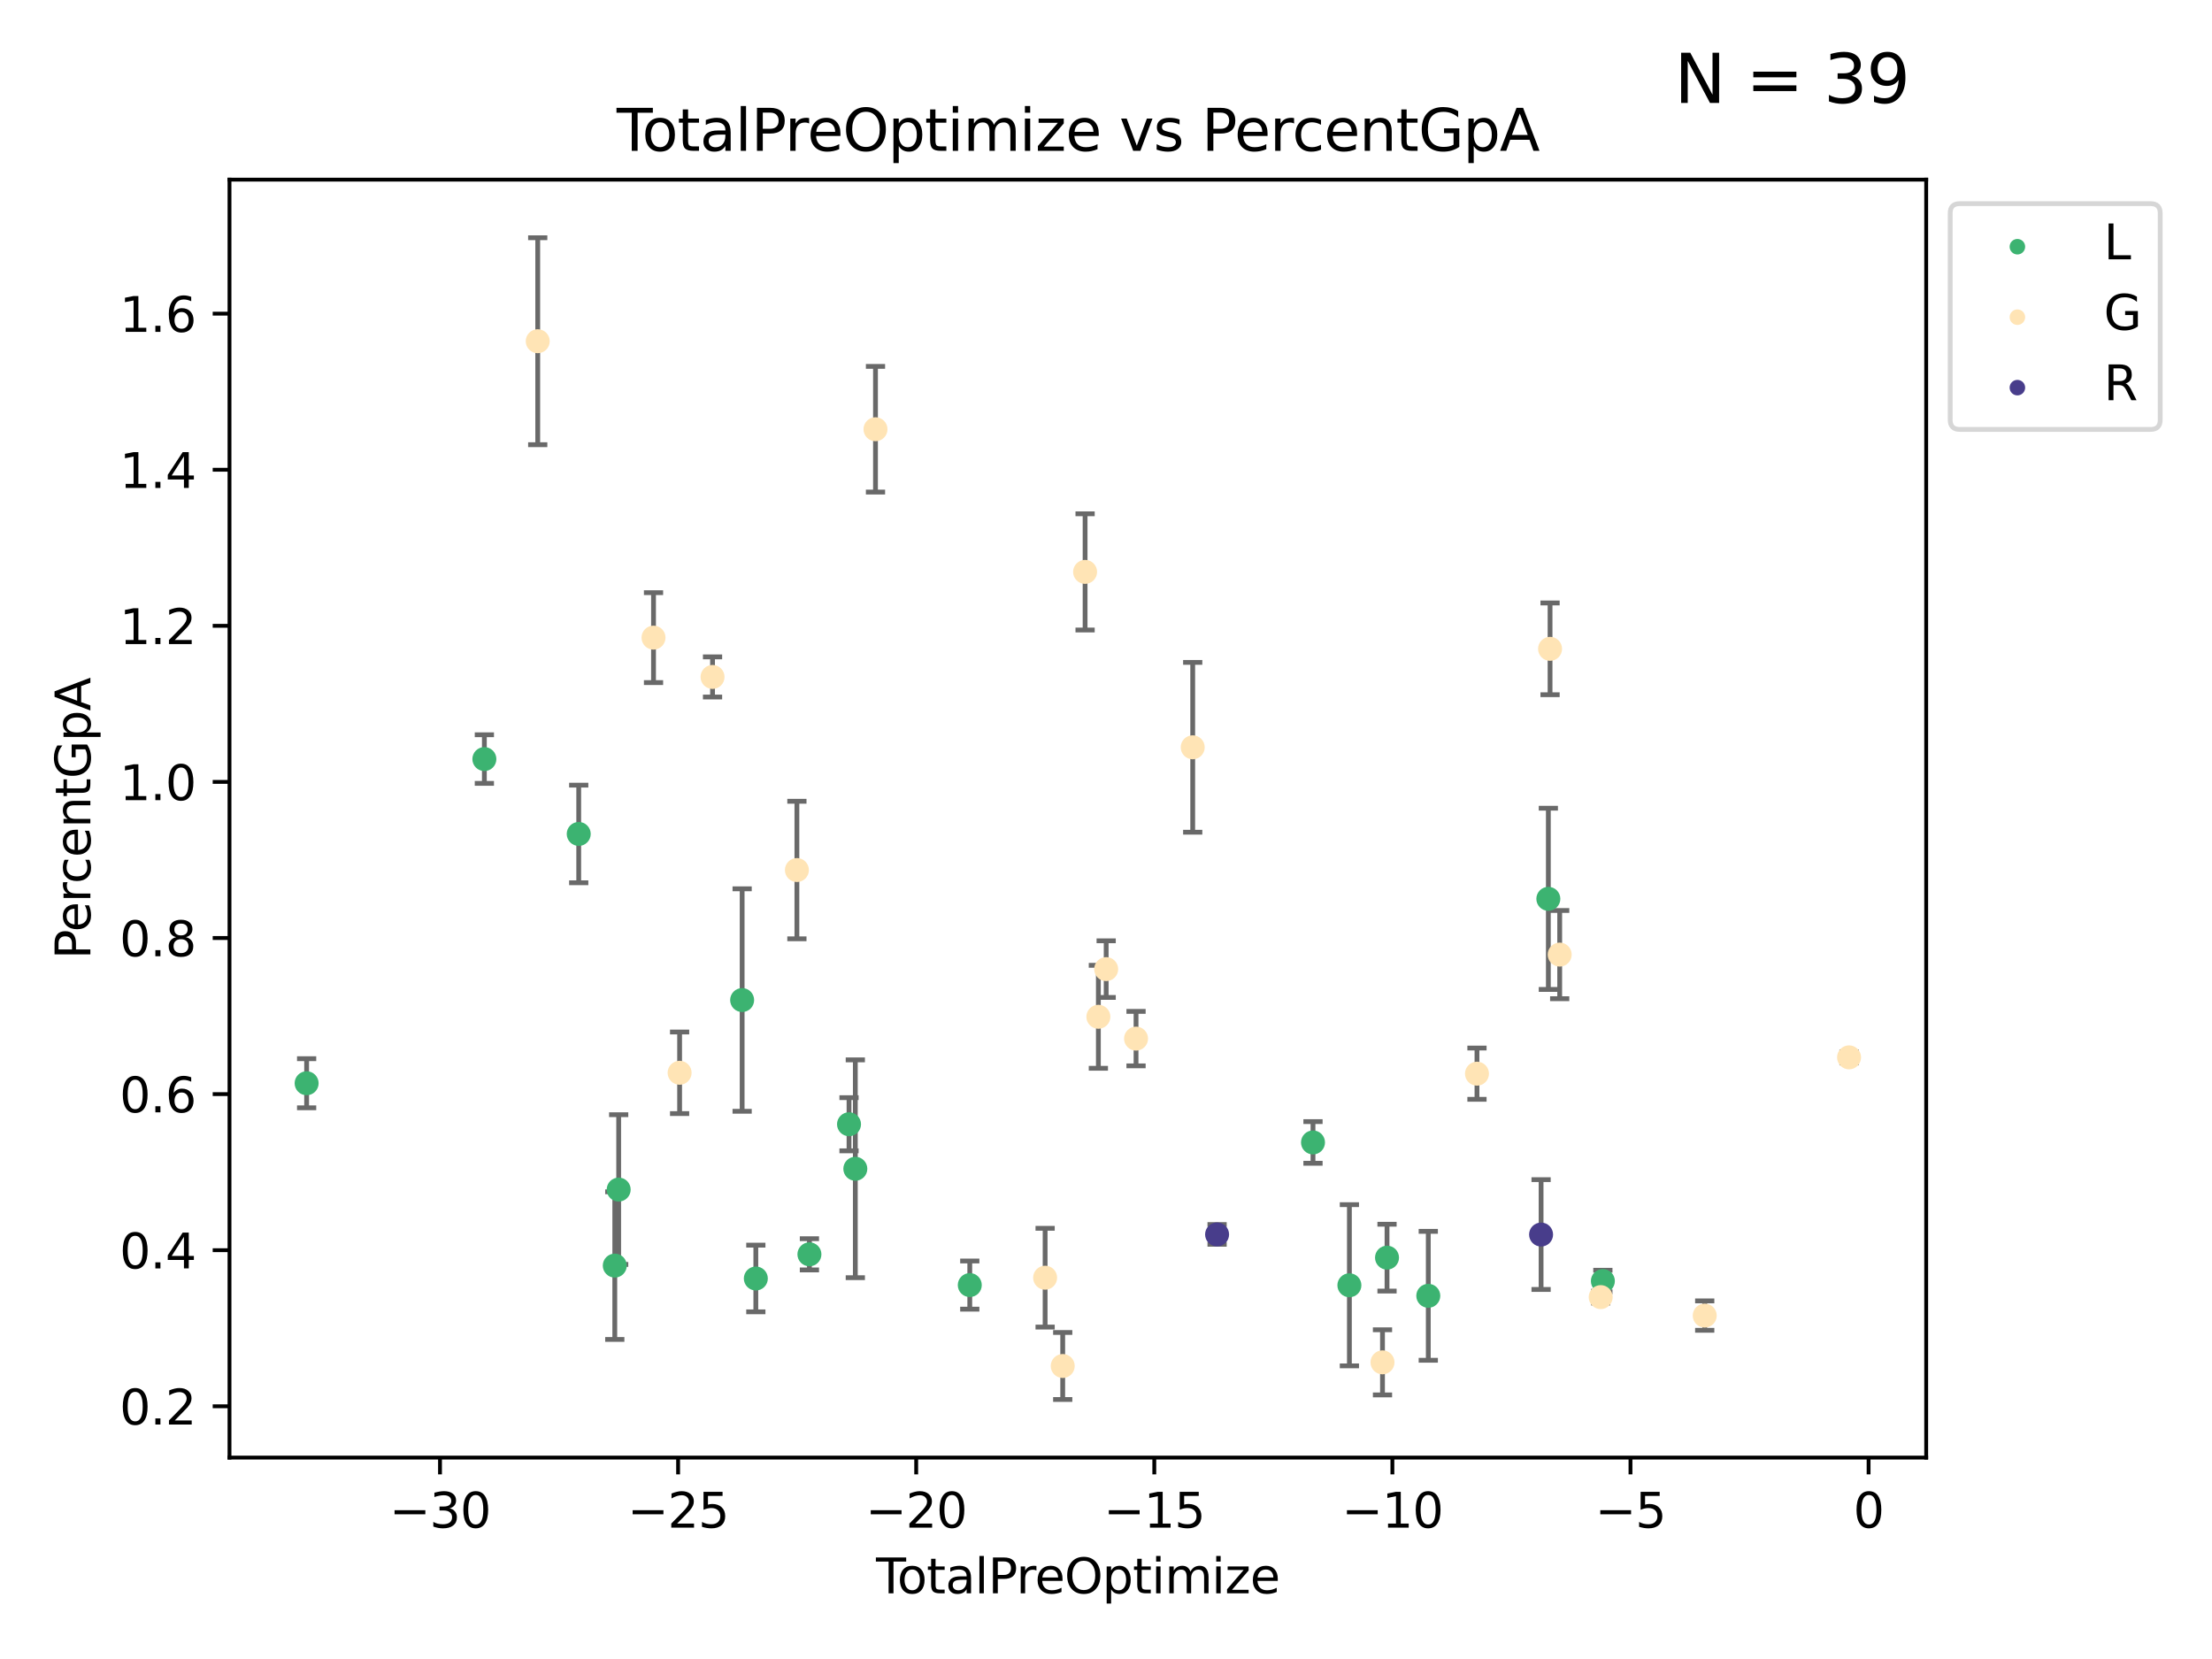 <?xml version="1.0" encoding="utf-8" standalone="no"?>
<!DOCTYPE svg PUBLIC "-//W3C//DTD SVG 1.1//EN"
  "http://www.w3.org/Graphics/SVG/1.1/DTD/svg11.dtd">
<svg xmlns:xlink="http://www.w3.org/1999/xlink" width="460.8pt" height="345.6pt" viewBox="0 0 460.8 345.6" xmlns="http://www.w3.org/2000/svg" version="1.1">
 <defs>
  <style type="text/css">*{stroke-linejoin: round; stroke-linecap: butt}</style>
 </defs>
 <g id="figure_1">
  <g id="patch_1">
   <path d="M 0 345.6 
L 460.8 345.6 
L 460.8 0 
L 0 0 
z
" style="fill: #ffffff"/>
  </g>
  <g id="axes_1">
   <g id="patch_2">
    <path d="M 47.81 303.64 
L 401.26 303.64 
L 401.26 37.423 
L 47.81 37.423 
z
" style="fill: #ffffff"/>
   </g>
   <g id="PathCollection_1">
    <defs>
     <path id="m03a2a510e4" d="M 0 1.118 
C 0.297 1.118 0.581 1 0.791 0.791 
C 1 0.581 1.118 0.297 1.118 0 
C 1.118 -0.297 1 -0.581 0.791 -0.791 
C 0.581 -1 0.297 -1.118 0 -1.118 
C -0.297 -1.118 -0.581 -1 -0.791 -0.791 
C -1 -0.581 -1.118 -0.297 -1.118 0 
C -1.118 0.297 -1 0.581 -0.791 0.791 
C -0.581 1 -0.297 1.118 0 1.118 
z
" style="stroke: #3cb371"/>
    </defs>
    <g clip-path="url(#p20898788e4)">
     <use xlink:href="#m03a2a510e4" x="63.876" y="225.66" style="fill: #3cb371; stroke: #3cb371"/>
     <use xlink:href="#m03a2a510e4" x="100.903" y="158.127" style="fill: #3cb371; stroke: #3cb371"/>
     <use xlink:href="#m03a2a510e4" x="120.559" y="173.726" style="fill: #3cb371; stroke: #3cb371"/>
     <use xlink:href="#m03a2a510e4" x="128.071" y="263.648" style="fill: #3cb371; stroke: #3cb371"/>
     <use xlink:href="#m03a2a510e4" x="128.882" y="247.81" style="fill: #3cb371; stroke: #3cb371"/>
     <use xlink:href="#m03a2a510e4" x="154.601" y="208.33" style="fill: #3cb371; stroke: #3cb371"/>
     <use xlink:href="#m03a2a510e4" x="157.454" y="266.334" style="fill: #3cb371; stroke: #3cb371"/>
     <use xlink:href="#m03a2a510e4" x="168.617" y="261.295" style="fill: #3cb371; stroke: #3cb371"/>
     <use xlink:href="#m03a2a510e4" x="176.866" y="234.199" style="fill: #3cb371; stroke: #3cb371"/>
     <use xlink:href="#m03a2a510e4" x="178.18" y="243.478" style="fill: #3cb371; stroke: #3cb371"/>
     <use xlink:href="#m03a2a510e4" x="202.023" y="267.703" style="fill: #3cb371; stroke: #3cb371"/>
     <use xlink:href="#m03a2a510e4" x="273.521" y="237.991" style="fill: #3cb371; stroke: #3cb371"/>
     <use xlink:href="#m03a2a510e4" x="281.104" y="267.744" style="fill: #3cb371; stroke: #3cb371"/>
     <use xlink:href="#m03a2a510e4" x="288.941" y="261.991" style="fill: #3cb371; stroke: #3cb371"/>
     <use xlink:href="#m03a2a510e4" x="297.538" y="269.94" style="fill: #3cb371; stroke: #3cb371"/>
     <use xlink:href="#m03a2a510e4" x="322.548" y="187.244" style="fill: #3cb371; stroke: #3cb371"/>
     <use xlink:href="#m03a2a510e4" x="333.907" y="266.863" style="fill: #3cb371; stroke: #3cb371"/>
    </g>
   </g>
   <g id="PathCollection_2">
    <defs>
     <path id="m79a92e324f" d="M 0 1.118 
C 0.297 1.118 0.581 1 0.791 0.791 
C 1 0.581 1.118 0.297 1.118 0 
C 1.118 -0.297 1 -0.581 0.791 -0.791 
C 0.581 -1 0.297 -1.118 0 -1.118 
C -0.297 -1.118 -0.581 -1 -0.791 -0.791 
C -1 -0.581 -1.118 -0.297 -1.118 0 
C -1.118 0.297 -1 0.581 -0.791 0.791 
C -0.581 1 -0.297 1.118 0 1.118 
z
" style="stroke: #ffe4b5"/>
    </defs>
    <g clip-path="url(#p20898788e4)">
     <use xlink:href="#m79a92e324f" x="112.019" y="71.081" style="fill: #ffe4b5; stroke: #ffe4b5"/>
     <use xlink:href="#m79a92e324f" x="136.14" y="132.83" style="fill: #ffe4b5; stroke: #ffe4b5"/>
     <use xlink:href="#m79a92e324f" x="141.575" y="223.479" style="fill: #ffe4b5; stroke: #ffe4b5"/>
     <use xlink:href="#m79a92e324f" x="148.435" y="141.02" style="fill: #ffe4b5; stroke: #ffe4b5"/>
     <use xlink:href="#m79a92e324f" x="166.01" y="181.247" style="fill: #ffe4b5; stroke: #ffe4b5"/>
     <use xlink:href="#m79a92e324f" x="182.381" y="89.42" style="fill: #ffe4b5; stroke: #ffe4b5"/>
     <use xlink:href="#m79a92e324f" x="217.718" y="266.168" style="fill: #ffe4b5; stroke: #ffe4b5"/>
     <use xlink:href="#m79a92e324f" x="221.384" y="284.562" style="fill: #ffe4b5; stroke: #ffe4b5"/>
     <use xlink:href="#m79a92e324f" x="226.045" y="119.135" style="fill: #ffe4b5; stroke: #ffe4b5"/>
     <use xlink:href="#m79a92e324f" x="228.811" y="211.815" style="fill: #ffe4b5; stroke: #ffe4b5"/>
     <use xlink:href="#m79a92e324f" x="230.436" y="201.886" style="fill: #ffe4b5; stroke: #ffe4b5"/>
     <use xlink:href="#m79a92e324f" x="236.659" y="216.365" style="fill: #ffe4b5; stroke: #ffe4b5"/>
     <use xlink:href="#m79a92e324f" x="248.464" y="155.675" style="fill: #ffe4b5; stroke: #ffe4b5"/>
     <use xlink:href="#m79a92e324f" x="287.999" y="283.8" style="fill: #ffe4b5; stroke: #ffe4b5"/>
     <use xlink:href="#m79a92e324f" x="307.681" y="223.666" style="fill: #ffe4b5; stroke: #ffe4b5"/>
     <use xlink:href="#m79a92e324f" x="322.906" y="135.164" style="fill: #ffe4b5; stroke: #ffe4b5"/>
     <use xlink:href="#m79a92e324f" x="324.913" y="198.859" style="fill: #ffe4b5; stroke: #ffe4b5"/>
     <use xlink:href="#m79a92e324f" x="333.455" y="270.211" style="fill: #ffe4b5; stroke: #ffe4b5"/>
     <use xlink:href="#m79a92e324f" x="355.125" y="274.062" style="fill: #ffe4b5; stroke: #ffe4b5"/>
     <use xlink:href="#m79a92e324f" x="385.194" y="220.268" style="fill: #ffe4b5; stroke: #ffe4b5"/>
    </g>
   </g>
   <g id="PathCollection_3">
    <defs>
     <path id="me24cfbcbd6" d="M 0 1.118 
C 0.297 1.118 0.581 1 0.791 0.791 
C 1 0.581 1.118 0.297 1.118 0 
C 1.118 -0.297 1 -0.581 0.791 -0.791 
C 0.581 -1 0.297 -1.118 0 -1.118 
C -0.297 -1.118 -0.581 -1 -0.791 -0.791 
C -1 -0.581 -1.118 -0.297 -1.118 0 
C -1.118 0.297 -1 0.581 -0.791 0.791 
C -0.581 1 -0.297 1.118 0 1.118 
z
" style="stroke: #483d8b"/>
    </defs>
    <g clip-path="url(#p20898788e4)">
     <use xlink:href="#me24cfbcbd6" x="253.542" y="257.156" style="fill: #483d8b; stroke: #483d8b"/>
     <use xlink:href="#me24cfbcbd6" x="321.036" y="257.179" style="fill: #483d8b; stroke: #483d8b"/>
    </g>
   </g>
   <g id="matplotlib.axis_1">
    <g id="xtick_1">
     <g id="line2d_1">
      <defs>
       <path id="m9f8d0bb78d" d="M 0 0 
L 0 3.5 
" style="stroke: #000000; stroke-width: 0.8"/>
      </defs>
      <g>
       <use xlink:href="#m9f8d0bb78d" x="91.662" y="303.64" style="stroke: #000000; stroke-width: 0.8"/>
      </g>
     </g>
     <g id="text_1">
      <!-- −30 -->
      <g transform="translate(81.11 318.238)scale(0.1 -0.1)">
       <defs>
        <path id="DejaVuSans-2212" d="M 678 2272 
L 4684 2272 
L 4684 1741 
L 678 1741 
L 678 2272 
z
" transform="scale(0.016)"/>
        <path id="DejaVuSans-33" d="M 2597 2516 
Q 3050 2419 3304 2112 
Q 3559 1806 3559 1356 
Q 3559 666 3084 287 
Q 2609 -91 1734 -91 
Q 1441 -91 1130 -33 
Q 819 25 488 141 
L 488 750 
Q 750 597 1062 519 
Q 1375 441 1716 441 
Q 2309 441 2620 675 
Q 2931 909 2931 1356 
Q 2931 1769 2642 2001 
Q 2353 2234 1838 2234 
L 1294 2234 
L 1294 2753 
L 1863 2753 
Q 2328 2753 2575 2939 
Q 2822 3125 2822 3475 
Q 2822 3834 2567 4026 
Q 2313 4219 1838 4219 
Q 1578 4219 1281 4162 
Q 984 4106 628 3988 
L 628 4550 
Q 988 4650 1302 4700 
Q 1616 4750 1894 4750 
Q 2613 4750 3031 4423 
Q 3450 4097 3450 3541 
Q 3450 3153 3228 2886 
Q 3006 2619 2597 2516 
z
" transform="scale(0.016)"/>
        <path id="DejaVuSans-30" d="M 2034 4250 
Q 1547 4250 1301 3770 
Q 1056 3291 1056 2328 
Q 1056 1369 1301 889 
Q 1547 409 2034 409 
Q 2525 409 2770 889 
Q 3016 1369 3016 2328 
Q 3016 3291 2770 3770 
Q 2525 4250 2034 4250 
z
M 2034 4750 
Q 2819 4750 3233 4129 
Q 3647 3509 3647 2328 
Q 3647 1150 3233 529 
Q 2819 -91 2034 -91 
Q 1250 -91 836 529 
Q 422 1150 422 2328 
Q 422 3509 836 4129 
Q 1250 4750 2034 4750 
z
" transform="scale(0.016)"/>
       </defs>
       <use xlink:href="#DejaVuSans-2212"/>
       <use xlink:href="#DejaVuSans-33" x="83.789"/>
       <use xlink:href="#DejaVuSans-30" x="147.412"/>
      </g>
     </g>
    </g>
    <g id="xtick_2">
     <g id="line2d_2">
      <g>
       <use xlink:href="#m9f8d0bb78d" x="141.262" y="303.64" style="stroke: #000000; stroke-width: 0.8"/>
      </g>
     </g>
     <g id="text_2">
      <!-- −25 -->
      <g transform="translate(130.709 318.238)scale(0.1 -0.1)">
       <defs>
        <path id="DejaVuSans-32" d="M 1228 531 
L 3431 531 
L 3431 0 
L 469 0 
L 469 531 
Q 828 903 1448 1529 
Q 2069 2156 2228 2338 
Q 2531 2678 2651 2914 
Q 2772 3150 2772 3378 
Q 2772 3750 2511 3984 
Q 2250 4219 1831 4219 
Q 1534 4219 1204 4116 
Q 875 4013 500 3803 
L 500 4441 
Q 881 4594 1212 4672 
Q 1544 4750 1819 4750 
Q 2544 4750 2975 4387 
Q 3406 4025 3406 3419 
Q 3406 3131 3298 2873 
Q 3191 2616 2906 2266 
Q 2828 2175 2409 1742 
Q 1991 1309 1228 531 
z
" transform="scale(0.016)"/>
        <path id="DejaVuSans-35" d="M 691 4666 
L 3169 4666 
L 3169 4134 
L 1269 4134 
L 1269 2991 
Q 1406 3038 1543 3061 
Q 1681 3084 1819 3084 
Q 2600 3084 3056 2656 
Q 3513 2228 3513 1497 
Q 3513 744 3044 326 
Q 2575 -91 1722 -91 
Q 1428 -91 1123 -41 
Q 819 9 494 109 
L 494 744 
Q 775 591 1075 516 
Q 1375 441 1709 441 
Q 2250 441 2565 725 
Q 2881 1009 2881 1497 
Q 2881 1984 2565 2268 
Q 2250 2553 1709 2553 
Q 1456 2553 1204 2497 
Q 953 2441 691 2322 
L 691 4666 
z
" transform="scale(0.016)"/>
       </defs>
       <use xlink:href="#DejaVuSans-2212"/>
       <use xlink:href="#DejaVuSans-32" x="83.789"/>
       <use xlink:href="#DejaVuSans-35" x="147.412"/>
      </g>
     </g>
    </g>
    <g id="xtick_3">
     <g id="line2d_3">
      <g>
       <use xlink:href="#m9f8d0bb78d" x="190.861" y="303.64" style="stroke: #000000; stroke-width: 0.8"/>
      </g>
     </g>
     <g id="text_3">
      <!-- −20 -->
      <g transform="translate(180.309 318.238)scale(0.1 -0.1)">
       <use xlink:href="#DejaVuSans-2212"/>
       <use xlink:href="#DejaVuSans-32" x="83.789"/>
       <use xlink:href="#DejaVuSans-30" x="147.412"/>
      </g>
     </g>
    </g>
    <g id="xtick_4">
     <g id="line2d_4">
      <g>
       <use xlink:href="#m9f8d0bb78d" x="240.461" y="303.64" style="stroke: #000000; stroke-width: 0.8"/>
      </g>
     </g>
     <g id="text_4">
      <!-- −15 -->
      <g transform="translate(229.908 318.238)scale(0.1 -0.1)">
       <defs>
        <path id="DejaVuSans-31" d="M 794 531 
L 1825 531 
L 1825 4091 
L 703 3866 
L 703 4441 
L 1819 4666 
L 2450 4666 
L 2450 531 
L 3481 531 
L 3481 0 
L 794 0 
L 794 531 
z
" transform="scale(0.016)"/>
       </defs>
       <use xlink:href="#DejaVuSans-2212"/>
       <use xlink:href="#DejaVuSans-31" x="83.789"/>
       <use xlink:href="#DejaVuSans-35" x="147.412"/>
      </g>
     </g>
    </g>
    <g id="xtick_5">
     <g id="line2d_5">
      <g>
       <use xlink:href="#m9f8d0bb78d" x="290.06" y="303.64" style="stroke: #000000; stroke-width: 0.8"/>
      </g>
     </g>
     <g id="text_5">
      <!-- −10 -->
      <g transform="translate(279.508 318.238)scale(0.1 -0.1)">
       <use xlink:href="#DejaVuSans-2212"/>
       <use xlink:href="#DejaVuSans-31" x="83.789"/>
       <use xlink:href="#DejaVuSans-30" x="147.412"/>
      </g>
     </g>
    </g>
    <g id="xtick_6">
     <g id="line2d_6">
      <g>
       <use xlink:href="#m9f8d0bb78d" x="339.659" y="303.64" style="stroke: #000000; stroke-width: 0.8"/>
      </g>
     </g>
     <g id="text_6">
      <!-- −5 -->
      <g transform="translate(332.288 318.238)scale(0.1 -0.1)">
       <use xlink:href="#DejaVuSans-2212"/>
       <use xlink:href="#DejaVuSans-35" x="83.789"/>
      </g>
     </g>
    </g>
    <g id="xtick_7">
     <g id="line2d_7">
      <g>
       <use xlink:href="#m9f8d0bb78d" x="389.259" y="303.64" style="stroke: #000000; stroke-width: 0.8"/>
      </g>
     </g>
     <g id="text_7">
      <!-- 0 -->
      <g transform="translate(386.077 318.238)scale(0.1 -0.1)">
       <use xlink:href="#DejaVuSans-30"/>
      </g>
     </g>
    </g>
    <g id="text_8">
     <!-- TotalPreOptimize -->
     <g transform="translate(182.492 331.917)scale(0.1 -0.1)">
      <defs>
       <path id="DejaVuSans-54" d="M -19 4666 
L 3928 4666 
L 3928 4134 
L 2272 4134 
L 2272 0 
L 1638 0 
L 1638 4134 
L -19 4134 
L -19 4666 
z
" transform="scale(0.016)"/>
       <path id="DejaVuSans-6f" d="M 1959 3097 
Q 1497 3097 1228 2736 
Q 959 2375 959 1747 
Q 959 1119 1226 758 
Q 1494 397 1959 397 
Q 2419 397 2687 759 
Q 2956 1122 2956 1747 
Q 2956 2369 2687 2733 
Q 2419 3097 1959 3097 
z
M 1959 3584 
Q 2709 3584 3137 3096 
Q 3566 2609 3566 1747 
Q 3566 888 3137 398 
Q 2709 -91 1959 -91 
Q 1206 -91 779 398 
Q 353 888 353 1747 
Q 353 2609 779 3096 
Q 1206 3584 1959 3584 
z
" transform="scale(0.016)"/>
       <path id="DejaVuSans-74" d="M 1172 4494 
L 1172 3500 
L 2356 3500 
L 2356 3053 
L 1172 3053 
L 1172 1153 
Q 1172 725 1289 603 
Q 1406 481 1766 481 
L 2356 481 
L 2356 0 
L 1766 0 
Q 1100 0 847 248 
Q 594 497 594 1153 
L 594 3053 
L 172 3053 
L 172 3500 
L 594 3500 
L 594 4494 
L 1172 4494 
z
" transform="scale(0.016)"/>
       <path id="DejaVuSans-61" d="M 2194 1759 
Q 1497 1759 1228 1600 
Q 959 1441 959 1056 
Q 959 750 1161 570 
Q 1363 391 1709 391 
Q 2188 391 2477 730 
Q 2766 1069 2766 1631 
L 2766 1759 
L 2194 1759 
z
M 3341 1997 
L 3341 0 
L 2766 0 
L 2766 531 
Q 2569 213 2275 61 
Q 1981 -91 1556 -91 
Q 1019 -91 701 211 
Q 384 513 384 1019 
Q 384 1609 779 1909 
Q 1175 2209 1959 2209 
L 2766 2209 
L 2766 2266 
Q 2766 2663 2505 2880 
Q 2244 3097 1772 3097 
Q 1472 3097 1187 3025 
Q 903 2953 641 2809 
L 641 3341 
Q 956 3463 1253 3523 
Q 1550 3584 1831 3584 
Q 2591 3584 2966 3190 
Q 3341 2797 3341 1997 
z
" transform="scale(0.016)"/>
       <path id="DejaVuSans-6c" d="M 603 4863 
L 1178 4863 
L 1178 0 
L 603 0 
L 603 4863 
z
" transform="scale(0.016)"/>
       <path id="DejaVuSans-50" d="M 1259 4147 
L 1259 2394 
L 2053 2394 
Q 2494 2394 2734 2622 
Q 2975 2850 2975 3272 
Q 2975 3691 2734 3919 
Q 2494 4147 2053 4147 
L 1259 4147 
z
M 628 4666 
L 2053 4666 
Q 2838 4666 3239 4311 
Q 3641 3956 3641 3272 
Q 3641 2581 3239 2228 
Q 2838 1875 2053 1875 
L 1259 1875 
L 1259 0 
L 628 0 
L 628 4666 
z
" transform="scale(0.016)"/>
       <path id="DejaVuSans-72" d="M 2631 2963 
Q 2534 3019 2420 3045 
Q 2306 3072 2169 3072 
Q 1681 3072 1420 2755 
Q 1159 2438 1159 1844 
L 1159 0 
L 581 0 
L 581 3500 
L 1159 3500 
L 1159 2956 
Q 1341 3275 1631 3429 
Q 1922 3584 2338 3584 
Q 2397 3584 2469 3576 
Q 2541 3569 2628 3553 
L 2631 2963 
z
" transform="scale(0.016)"/>
       <path id="DejaVuSans-65" d="M 3597 1894 
L 3597 1613 
L 953 1613 
Q 991 1019 1311 708 
Q 1631 397 2203 397 
Q 2534 397 2845 478 
Q 3156 559 3463 722 
L 3463 178 
Q 3153 47 2828 -22 
Q 2503 -91 2169 -91 
Q 1331 -91 842 396 
Q 353 884 353 1716 
Q 353 2575 817 3079 
Q 1281 3584 2069 3584 
Q 2775 3584 3186 3129 
Q 3597 2675 3597 1894 
z
M 3022 2063 
Q 3016 2534 2758 2815 
Q 2500 3097 2075 3097 
Q 1594 3097 1305 2825 
Q 1016 2553 972 2059 
L 3022 2063 
z
" transform="scale(0.016)"/>
       <path id="DejaVuSans-4f" d="M 2522 4238 
Q 1834 4238 1429 3725 
Q 1025 3213 1025 2328 
Q 1025 1447 1429 934 
Q 1834 422 2522 422 
Q 3209 422 3611 934 
Q 4013 1447 4013 2328 
Q 4013 3213 3611 3725 
Q 3209 4238 2522 4238 
z
M 2522 4750 
Q 3503 4750 4090 4092 
Q 4678 3434 4678 2328 
Q 4678 1225 4090 567 
Q 3503 -91 2522 -91 
Q 1538 -91 948 565 
Q 359 1222 359 2328 
Q 359 3434 948 4092 
Q 1538 4750 2522 4750 
z
" transform="scale(0.016)"/>
       <path id="DejaVuSans-70" d="M 1159 525 
L 1159 -1331 
L 581 -1331 
L 581 3500 
L 1159 3500 
L 1159 2969 
Q 1341 3281 1617 3432 
Q 1894 3584 2278 3584 
Q 2916 3584 3314 3078 
Q 3713 2572 3713 1747 
Q 3713 922 3314 415 
Q 2916 -91 2278 -91 
Q 1894 -91 1617 61 
Q 1341 213 1159 525 
z
M 3116 1747 
Q 3116 2381 2855 2742 
Q 2594 3103 2138 3103 
Q 1681 3103 1420 2742 
Q 1159 2381 1159 1747 
Q 1159 1113 1420 752 
Q 1681 391 2138 391 
Q 2594 391 2855 752 
Q 3116 1113 3116 1747 
z
" transform="scale(0.016)"/>
       <path id="DejaVuSans-69" d="M 603 3500 
L 1178 3500 
L 1178 0 
L 603 0 
L 603 3500 
z
M 603 4863 
L 1178 4863 
L 1178 4134 
L 603 4134 
L 603 4863 
z
" transform="scale(0.016)"/>
       <path id="DejaVuSans-6d" d="M 3328 2828 
Q 3544 3216 3844 3400 
Q 4144 3584 4550 3584 
Q 5097 3584 5394 3201 
Q 5691 2819 5691 2113 
L 5691 0 
L 5113 0 
L 5113 2094 
Q 5113 2597 4934 2840 
Q 4756 3084 4391 3084 
Q 3944 3084 3684 2787 
Q 3425 2491 3425 1978 
L 3425 0 
L 2847 0 
L 2847 2094 
Q 2847 2600 2669 2842 
Q 2491 3084 2119 3084 
Q 1678 3084 1418 2786 
Q 1159 2488 1159 1978 
L 1159 0 
L 581 0 
L 581 3500 
L 1159 3500 
L 1159 2956 
Q 1356 3278 1631 3431 
Q 1906 3584 2284 3584 
Q 2666 3584 2933 3390 
Q 3200 3197 3328 2828 
z
" transform="scale(0.016)"/>
       <path id="DejaVuSans-7a" d="M 353 3500 
L 3084 3500 
L 3084 2975 
L 922 459 
L 3084 459 
L 3084 0 
L 275 0 
L 275 525 
L 2438 3041 
L 353 3041 
L 353 3500 
z
" transform="scale(0.016)"/>
      </defs>
      <use xlink:href="#DejaVuSans-54"/>
      <use xlink:href="#DejaVuSans-6f" x="44.084"/>
      <use xlink:href="#DejaVuSans-74" x="105.266"/>
      <use xlink:href="#DejaVuSans-61" x="144.475"/>
      <use xlink:href="#DejaVuSans-6c" x="205.754"/>
      <use xlink:href="#DejaVuSans-50" x="233.537"/>
      <use xlink:href="#DejaVuSans-72" x="292.09"/>
      <use xlink:href="#DejaVuSans-65" x="330.953"/>
      <use xlink:href="#DejaVuSans-4f" x="392.477"/>
      <use xlink:href="#DejaVuSans-70" x="471.188"/>
      <use xlink:href="#DejaVuSans-74" x="534.664"/>
      <use xlink:href="#DejaVuSans-69" x="573.873"/>
      <use xlink:href="#DejaVuSans-6d" x="601.656"/>
      <use xlink:href="#DejaVuSans-69" x="699.068"/>
      <use xlink:href="#DejaVuSans-7a" x="726.852"/>
      <use xlink:href="#DejaVuSans-65" x="779.342"/>
     </g>
    </g>
   </g>
   <g id="matplotlib.axis_2">
    <g id="ytick_1">
     <g id="line2d_8">
      <defs>
       <path id="m7484d5a3db" d="M 0 0 
L -3.5 0 
" style="stroke: #000000; stroke-width: 0.8"/>
      </defs>
      <g>
       <use xlink:href="#m7484d5a3db" x="47.81" y="292.952" style="stroke: #000000; stroke-width: 0.8"/>
      </g>
     </g>
     <g id="text_9">
      <!-- 0.2 -->
      <g transform="translate(24.907 296.752)scale(0.1 -0.1)">
       <defs>
        <path id="DejaVuSans-2e" d="M 684 794 
L 1344 794 
L 1344 0 
L 684 0 
L 684 794 
z
" transform="scale(0.016)"/>
       </defs>
       <use xlink:href="#DejaVuSans-30"/>
       <use xlink:href="#DejaVuSans-2e" x="63.623"/>
       <use xlink:href="#DejaVuSans-32" x="95.41"/>
      </g>
     </g>
    </g>
    <g id="ytick_2">
     <g id="line2d_9">
      <g>
       <use xlink:href="#m7484d5a3db" x="47.81" y="260.436" style="stroke: #000000; stroke-width: 0.8"/>
      </g>
     </g>
     <g id="text_10">
      <!-- 0.4 -->
      <g transform="translate(24.907 264.235)scale(0.1 -0.1)">
       <defs>
        <path id="DejaVuSans-34" d="M 2419 4116 
L 825 1625 
L 2419 1625 
L 2419 4116 
z
M 2253 4666 
L 3047 4666 
L 3047 1625 
L 3713 1625 
L 3713 1100 
L 3047 1100 
L 3047 0 
L 2419 0 
L 2419 1100 
L 313 1100 
L 313 1709 
L 2253 4666 
z
" transform="scale(0.016)"/>
       </defs>
       <use xlink:href="#DejaVuSans-30"/>
       <use xlink:href="#DejaVuSans-2e" x="63.623"/>
       <use xlink:href="#DejaVuSans-34" x="95.41"/>
      </g>
     </g>
    </g>
    <g id="ytick_3">
     <g id="line2d_10">
      <g>
       <use xlink:href="#m7484d5a3db" x="47.81" y="227.919" style="stroke: #000000; stroke-width: 0.8"/>
      </g>
     </g>
     <g id="text_11">
      <!-- 0.6 -->
      <g transform="translate(24.907 231.719)scale(0.1 -0.1)">
       <defs>
        <path id="DejaVuSans-36" d="M 2113 2584 
Q 1688 2584 1439 2293 
Q 1191 2003 1191 1497 
Q 1191 994 1439 701 
Q 1688 409 2113 409 
Q 2538 409 2786 701 
Q 3034 994 3034 1497 
Q 3034 2003 2786 2293 
Q 2538 2584 2113 2584 
z
M 3366 4563 
L 3366 3988 
Q 3128 4100 2886 4159 
Q 2644 4219 2406 4219 
Q 1781 4219 1451 3797 
Q 1122 3375 1075 2522 
Q 1259 2794 1537 2939 
Q 1816 3084 2150 3084 
Q 2853 3084 3261 2657 
Q 3669 2231 3669 1497 
Q 3669 778 3244 343 
Q 2819 -91 2113 -91 
Q 1303 -91 875 529 
Q 447 1150 447 2328 
Q 447 3434 972 4092 
Q 1497 4750 2381 4750 
Q 2619 4750 2861 4703 
Q 3103 4656 3366 4563 
z
" transform="scale(0.016)"/>
       </defs>
       <use xlink:href="#DejaVuSans-30"/>
       <use xlink:href="#DejaVuSans-2e" x="63.623"/>
       <use xlink:href="#DejaVuSans-36" x="95.41"/>
      </g>
     </g>
    </g>
    <g id="ytick_4">
     <g id="line2d_11">
      <g>
       <use xlink:href="#m7484d5a3db" x="47.81" y="195.403" style="stroke: #000000; stroke-width: 0.8"/>
      </g>
     </g>
     <g id="text_12">
      <!-- 0.8 -->
      <g transform="translate(24.907 199.202)scale(0.1 -0.1)">
       <defs>
        <path id="DejaVuSans-38" d="M 2034 2216 
Q 1584 2216 1326 1975 
Q 1069 1734 1069 1313 
Q 1069 891 1326 650 
Q 1584 409 2034 409 
Q 2484 409 2743 651 
Q 3003 894 3003 1313 
Q 3003 1734 2745 1975 
Q 2488 2216 2034 2216 
z
M 1403 2484 
Q 997 2584 770 2862 
Q 544 3141 544 3541 
Q 544 4100 942 4425 
Q 1341 4750 2034 4750 
Q 2731 4750 3128 4425 
Q 3525 4100 3525 3541 
Q 3525 3141 3298 2862 
Q 3072 2584 2669 2484 
Q 3125 2378 3379 2068 
Q 3634 1759 3634 1313 
Q 3634 634 3220 271 
Q 2806 -91 2034 -91 
Q 1263 -91 848 271 
Q 434 634 434 1313 
Q 434 1759 690 2068 
Q 947 2378 1403 2484 
z
M 1172 3481 
Q 1172 3119 1398 2916 
Q 1625 2713 2034 2713 
Q 2441 2713 2670 2916 
Q 2900 3119 2900 3481 
Q 2900 3844 2670 4047 
Q 2441 4250 2034 4250 
Q 1625 4250 1398 4047 
Q 1172 3844 1172 3481 
z
" transform="scale(0.016)"/>
       </defs>
       <use xlink:href="#DejaVuSans-30"/>
       <use xlink:href="#DejaVuSans-2e" x="63.623"/>
       <use xlink:href="#DejaVuSans-38" x="95.41"/>
      </g>
     </g>
    </g>
    <g id="ytick_5">
     <g id="line2d_12">
      <g>
       <use xlink:href="#m7484d5a3db" x="47.81" y="162.886" style="stroke: #000000; stroke-width: 0.8"/>
      </g>
     </g>
     <g id="text_13">
      <!-- 1.0 -->
      <g transform="translate(24.907 166.685)scale(0.1 -0.1)">
       <use xlink:href="#DejaVuSans-31"/>
       <use xlink:href="#DejaVuSans-2e" x="63.623"/>
       <use xlink:href="#DejaVuSans-30" x="95.41"/>
      </g>
     </g>
    </g>
    <g id="ytick_6">
     <g id="line2d_13">
      <g>
       <use xlink:href="#m7484d5a3db" x="47.81" y="130.37" style="stroke: #000000; stroke-width: 0.8"/>
      </g>
     </g>
     <g id="text_14">
      <!-- 1.2 -->
      <g transform="translate(24.907 134.169)scale(0.1 -0.1)">
       <use xlink:href="#DejaVuSans-31"/>
       <use xlink:href="#DejaVuSans-2e" x="63.623"/>
       <use xlink:href="#DejaVuSans-32" x="95.41"/>
      </g>
     </g>
    </g>
    <g id="ytick_7">
     <g id="line2d_14">
      <g>
       <use xlink:href="#m7484d5a3db" x="47.81" y="97.853" style="stroke: #000000; stroke-width: 0.8"/>
      </g>
     </g>
     <g id="text_15">
      <!-- 1.4 -->
      <g transform="translate(24.907 101.652)scale(0.1 -0.1)">
       <use xlink:href="#DejaVuSans-31"/>
       <use xlink:href="#DejaVuSans-2e" x="63.623"/>
       <use xlink:href="#DejaVuSans-34" x="95.41"/>
      </g>
     </g>
    </g>
    <g id="ytick_8">
     <g id="line2d_15">
      <g>
       <use xlink:href="#m7484d5a3db" x="47.81" y="65.337" style="stroke: #000000; stroke-width: 0.8"/>
      </g>
     </g>
     <g id="text_16">
      <!-- 1.6 -->
      <g transform="translate(24.907 69.136)scale(0.1 -0.1)">
       <use xlink:href="#DejaVuSans-31"/>
       <use xlink:href="#DejaVuSans-2e" x="63.623"/>
       <use xlink:href="#DejaVuSans-36" x="95.41"/>
      </g>
     </g>
    </g>
    <g id="text_17">
     <!-- PercentGpA -->
     <g transform="translate(18.827 199.808)rotate(-90)scale(0.1 -0.1)">
      <defs>
       <path id="DejaVuSans-63" d="M 3122 3366 
L 3122 2828 
Q 2878 2963 2633 3030 
Q 2388 3097 2138 3097 
Q 1578 3097 1268 2742 
Q 959 2388 959 1747 
Q 959 1106 1268 751 
Q 1578 397 2138 397 
Q 2388 397 2633 464 
Q 2878 531 3122 666 
L 3122 134 
Q 2881 22 2623 -34 
Q 2366 -91 2075 -91 
Q 1284 -91 818 406 
Q 353 903 353 1747 
Q 353 2603 823 3093 
Q 1294 3584 2113 3584 
Q 2378 3584 2631 3529 
Q 2884 3475 3122 3366 
z
" transform="scale(0.016)"/>
       <path id="DejaVuSans-6e" d="M 3513 2113 
L 3513 0 
L 2938 0 
L 2938 2094 
Q 2938 2591 2744 2837 
Q 2550 3084 2163 3084 
Q 1697 3084 1428 2787 
Q 1159 2491 1159 1978 
L 1159 0 
L 581 0 
L 581 3500 
L 1159 3500 
L 1159 2956 
Q 1366 3272 1645 3428 
Q 1925 3584 2291 3584 
Q 2894 3584 3203 3211 
Q 3513 2838 3513 2113 
z
" transform="scale(0.016)"/>
       <path id="DejaVuSans-47" d="M 3809 666 
L 3809 1919 
L 2778 1919 
L 2778 2438 
L 4434 2438 
L 4434 434 
Q 4069 175 3628 42 
Q 3188 -91 2688 -91 
Q 1594 -91 976 548 
Q 359 1188 359 2328 
Q 359 3472 976 4111 
Q 1594 4750 2688 4750 
Q 3144 4750 3555 4637 
Q 3966 4525 4313 4306 
L 4313 3634 
Q 3963 3931 3569 4081 
Q 3175 4231 2741 4231 
Q 1884 4231 1454 3753 
Q 1025 3275 1025 2328 
Q 1025 1384 1454 906 
Q 1884 428 2741 428 
Q 3075 428 3337 486 
Q 3600 544 3809 666 
z
" transform="scale(0.016)"/>
       <path id="DejaVuSans-41" d="M 2188 4044 
L 1331 1722 
L 3047 1722 
L 2188 4044 
z
M 1831 4666 
L 2547 4666 
L 4325 0 
L 3669 0 
L 3244 1197 
L 1141 1197 
L 716 0 
L 50 0 
L 1831 4666 
z
" transform="scale(0.016)"/>
      </defs>
      <use xlink:href="#DejaVuSans-50"/>
      <use xlink:href="#DejaVuSans-65" x="56.678"/>
      <use xlink:href="#DejaVuSans-72" x="118.201"/>
      <use xlink:href="#DejaVuSans-63" x="157.064"/>
      <use xlink:href="#DejaVuSans-65" x="212.045"/>
      <use xlink:href="#DejaVuSans-6e" x="273.568"/>
      <use xlink:href="#DejaVuSans-74" x="336.947"/>
      <use xlink:href="#DejaVuSans-47" x="376.156"/>
      <use xlink:href="#DejaVuSans-70" x="453.646"/>
      <use xlink:href="#DejaVuSans-41" x="517.123"/>
     </g>
    </g>
   </g>
   <g id="LineCollection_1">
    <path d="M 63.876 230.773 
L 63.876 220.546 
" clip-path="url(#p20898788e4)" style="fill: none; stroke: #696969"/>
    <path d="M 100.903 163.191 
L 100.903 153.062 
" clip-path="url(#p20898788e4)" style="fill: none; stroke: #696969"/>
    <path d="M 120.559 183.894 
L 120.559 163.559 
" clip-path="url(#p20898788e4)" style="fill: none; stroke: #696969"/>
    <path d="M 128.071 279.026 
L 128.071 248.271 
" clip-path="url(#p20898788e4)" style="fill: none; stroke: #696969"/>
    <path d="M 128.882 263.407 
L 128.882 232.214 
" clip-path="url(#p20898788e4)" style="fill: none; stroke: #696969"/>
    <path d="M 154.601 231.503 
L 154.601 185.156 
" clip-path="url(#p20898788e4)" style="fill: none; stroke: #696969"/>
    <path d="M 157.454 273.282 
L 157.454 259.387 
" clip-path="url(#p20898788e4)" style="fill: none; stroke: #696969"/>
    <path d="M 168.617 264.549 
L 168.617 258.041 
" clip-path="url(#p20898788e4)" style="fill: none; stroke: #696969"/>
    <path d="M 176.866 239.739 
L 176.866 228.659 
" clip-path="url(#p20898788e4)" style="fill: none; stroke: #696969"/>
    <path d="M 178.18 266.164 
L 178.18 220.791 
" clip-path="url(#p20898788e4)" style="fill: none; stroke: #696969"/>
    <path d="M 202.023 272.721 
L 202.023 262.684 
" clip-path="url(#p20898788e4)" style="fill: none; stroke: #696969"/>
    <path d="M 273.521 242.331 
L 273.521 233.65 
" clip-path="url(#p20898788e4)" style="fill: none; stroke: #696969"/>
    <path d="M 281.104 284.538 
L 281.104 250.951 
" clip-path="url(#p20898788e4)" style="fill: none; stroke: #696969"/>
    <path d="M 288.941 268.95 
L 288.941 255.033 
" clip-path="url(#p20898788e4)" style="fill: none; stroke: #696969"/>
    <path d="M 297.538 283.37 
L 297.538 256.511 
" clip-path="url(#p20898788e4)" style="fill: none; stroke: #696969"/>
    <path d="M 322.548 206.119 
L 322.548 168.368 
" clip-path="url(#p20898788e4)" style="fill: none; stroke: #696969"/>
    <path d="M 333.907 269.108 
L 333.907 264.619 
" clip-path="url(#p20898788e4)" style="fill: none; stroke: #696969"/>
   </g>
   <g id="line2d_16">
    <defs>
     <path id="meccc992faa" d="M 2 0 
L -2 -0 
" style="stroke: #696969"/>
    </defs>
    <g clip-path="url(#p20898788e4)">
     <use xlink:href="#meccc992faa" x="63.876" y="230.773" style="fill: #696969; stroke: #696969"/>
     <use xlink:href="#meccc992faa" x="100.903" y="163.191" style="fill: #696969; stroke: #696969"/>
     <use xlink:href="#meccc992faa" x="120.559" y="183.894" style="fill: #696969; stroke: #696969"/>
     <use xlink:href="#meccc992faa" x="128.071" y="279.026" style="fill: #696969; stroke: #696969"/>
     <use xlink:href="#meccc992faa" x="128.882" y="263.407" style="fill: #696969; stroke: #696969"/>
     <use xlink:href="#meccc992faa" x="154.601" y="231.503" style="fill: #696969; stroke: #696969"/>
     <use xlink:href="#meccc992faa" x="157.454" y="273.282" style="fill: #696969; stroke: #696969"/>
     <use xlink:href="#meccc992faa" x="168.617" y="264.549" style="fill: #696969; stroke: #696969"/>
     <use xlink:href="#meccc992faa" x="176.866" y="239.739" style="fill: #696969; stroke: #696969"/>
     <use xlink:href="#meccc992faa" x="178.18" y="266.164" style="fill: #696969; stroke: #696969"/>
     <use xlink:href="#meccc992faa" x="202.023" y="272.721" style="fill: #696969; stroke: #696969"/>
     <use xlink:href="#meccc992faa" x="273.521" y="242.331" style="fill: #696969; stroke: #696969"/>
     <use xlink:href="#meccc992faa" x="281.104" y="284.538" style="fill: #696969; stroke: #696969"/>
     <use xlink:href="#meccc992faa" x="288.941" y="268.95" style="fill: #696969; stroke: #696969"/>
     <use xlink:href="#meccc992faa" x="297.538" y="283.37" style="fill: #696969; stroke: #696969"/>
     <use xlink:href="#meccc992faa" x="322.548" y="206.119" style="fill: #696969; stroke: #696969"/>
     <use xlink:href="#meccc992faa" x="333.907" y="269.108" style="fill: #696969; stroke: #696969"/>
    </g>
   </g>
   <g id="line2d_17">
    <g clip-path="url(#p20898788e4)">
     <use xlink:href="#meccc992faa" x="63.876" y="220.546" style="fill: #696969; stroke: #696969"/>
     <use xlink:href="#meccc992faa" x="100.903" y="153.062" style="fill: #696969; stroke: #696969"/>
     <use xlink:href="#meccc992faa" x="120.559" y="163.559" style="fill: #696969; stroke: #696969"/>
     <use xlink:href="#meccc992faa" x="128.071" y="248.271" style="fill: #696969; stroke: #696969"/>
     <use xlink:href="#meccc992faa" x="128.882" y="232.214" style="fill: #696969; stroke: #696969"/>
     <use xlink:href="#meccc992faa" x="154.601" y="185.156" style="fill: #696969; stroke: #696969"/>
     <use xlink:href="#meccc992faa" x="157.454" y="259.387" style="fill: #696969; stroke: #696969"/>
     <use xlink:href="#meccc992faa" x="168.617" y="258.041" style="fill: #696969; stroke: #696969"/>
     <use xlink:href="#meccc992faa" x="176.866" y="228.659" style="fill: #696969; stroke: #696969"/>
     <use xlink:href="#meccc992faa" x="178.18" y="220.791" style="fill: #696969; stroke: #696969"/>
     <use xlink:href="#meccc992faa" x="202.023" y="262.684" style="fill: #696969; stroke: #696969"/>
     <use xlink:href="#meccc992faa" x="273.521" y="233.65" style="fill: #696969; stroke: #696969"/>
     <use xlink:href="#meccc992faa" x="281.104" y="250.951" style="fill: #696969; stroke: #696969"/>
     <use xlink:href="#meccc992faa" x="288.941" y="255.033" style="fill: #696969; stroke: #696969"/>
     <use xlink:href="#meccc992faa" x="297.538" y="256.511" style="fill: #696969; stroke: #696969"/>
     <use xlink:href="#meccc992faa" x="322.548" y="168.368" style="fill: #696969; stroke: #696969"/>
     <use xlink:href="#meccc992faa" x="333.907" y="264.619" style="fill: #696969; stroke: #696969"/>
    </g>
   </g>
   <g id="LineCollection_2">
    <path d="M 112.019 92.638 
L 112.019 49.524 
" clip-path="url(#p20898788e4)" style="fill: none; stroke: #696969"/>
    <path d="M 136.14 142.198 
L 136.14 123.463 
" clip-path="url(#p20898788e4)" style="fill: none; stroke: #696969"/>
    <path d="M 141.575 231.975 
L 141.575 214.982 
" clip-path="url(#p20898788e4)" style="fill: none; stroke: #696969"/>
    <path d="M 148.435 145.198 
L 148.435 136.841 
" clip-path="url(#p20898788e4)" style="fill: none; stroke: #696969"/>
    <path d="M 166.01 195.571 
L 166.01 166.922 
" clip-path="url(#p20898788e4)" style="fill: none; stroke: #696969"/>
    <path d="M 182.381 102.508 
L 182.381 76.331 
" clip-path="url(#p20898788e4)" style="fill: none; stroke: #696969"/>
    <path d="M 217.718 276.455 
L 217.718 255.882 
" clip-path="url(#p20898788e4)" style="fill: none; stroke: #696969"/>
    <path d="M 221.384 291.539 
L 221.384 277.584 
" clip-path="url(#p20898788e4)" style="fill: none; stroke: #696969"/>
    <path d="M 226.045 131.239 
L 226.045 107.031 
" clip-path="url(#p20898788e4)" style="fill: none; stroke: #696969"/>
    <path d="M 228.811 222.539 
L 228.811 201.092 
" clip-path="url(#p20898788e4)" style="fill: none; stroke: #696969"/>
    <path d="M 230.436 207.781 
L 230.436 195.991 
" clip-path="url(#p20898788e4)" style="fill: none; stroke: #696969"/>
    <path d="M 236.659 222.039 
L 236.659 210.69 
" clip-path="url(#p20898788e4)" style="fill: none; stroke: #696969"/>
    <path d="M 248.464 173.366 
L 248.464 137.985 
" clip-path="url(#p20898788e4)" style="fill: none; stroke: #696969"/>
    <path d="M 287.999 290.585 
L 287.999 277.015 
" clip-path="url(#p20898788e4)" style="fill: none; stroke: #696969"/>
    <path d="M 307.681 229.003 
L 307.681 218.33 
" clip-path="url(#p20898788e4)" style="fill: none; stroke: #696969"/>
    <path d="M 322.906 144.719 
L 322.906 125.61 
" clip-path="url(#p20898788e4)" style="fill: none; stroke: #696969"/>
    <path d="M 324.913 208.046 
L 324.913 189.672 
" clip-path="url(#p20898788e4)" style="fill: none; stroke: #696969"/>
    <path d="M 333.455 271.444 
L 333.455 268.978 
" clip-path="url(#p20898788e4)" style="fill: none; stroke: #696969"/>
    <path d="M 355.125 277.124 
L 355.125 271 
" clip-path="url(#p20898788e4)" style="fill: none; stroke: #696969"/>
    <path d="M 385.194 221.432 
L 385.194 219.105 
" clip-path="url(#p20898788e4)" style="fill: none; stroke: #696969"/>
   </g>
   <g id="line2d_18">
    <g clip-path="url(#p20898788e4)">
     <use xlink:href="#meccc992faa" x="112.019" y="92.638" style="fill: #696969; stroke: #696969"/>
     <use xlink:href="#meccc992faa" x="136.14" y="142.198" style="fill: #696969; stroke: #696969"/>
     <use xlink:href="#meccc992faa" x="141.575" y="231.975" style="fill: #696969; stroke: #696969"/>
     <use xlink:href="#meccc992faa" x="148.435" y="145.198" style="fill: #696969; stroke: #696969"/>
     <use xlink:href="#meccc992faa" x="166.01" y="195.571" style="fill: #696969; stroke: #696969"/>
     <use xlink:href="#meccc992faa" x="182.381" y="102.508" style="fill: #696969; stroke: #696969"/>
     <use xlink:href="#meccc992faa" x="217.718" y="276.455" style="fill: #696969; stroke: #696969"/>
     <use xlink:href="#meccc992faa" x="221.384" y="291.539" style="fill: #696969; stroke: #696969"/>
     <use xlink:href="#meccc992faa" x="226.045" y="131.239" style="fill: #696969; stroke: #696969"/>
     <use xlink:href="#meccc992faa" x="228.811" y="222.539" style="fill: #696969; stroke: #696969"/>
     <use xlink:href="#meccc992faa" x="230.436" y="207.781" style="fill: #696969; stroke: #696969"/>
     <use xlink:href="#meccc992faa" x="236.659" y="222.039" style="fill: #696969; stroke: #696969"/>
     <use xlink:href="#meccc992faa" x="248.464" y="173.366" style="fill: #696969; stroke: #696969"/>
     <use xlink:href="#meccc992faa" x="287.999" y="290.585" style="fill: #696969; stroke: #696969"/>
     <use xlink:href="#meccc992faa" x="307.681" y="229.003" style="fill: #696969; stroke: #696969"/>
     <use xlink:href="#meccc992faa" x="322.906" y="144.719" style="fill: #696969; stroke: #696969"/>
     <use xlink:href="#meccc992faa" x="324.913" y="208.046" style="fill: #696969; stroke: #696969"/>
     <use xlink:href="#meccc992faa" x="333.455" y="271.444" style="fill: #696969; stroke: #696969"/>
     <use xlink:href="#meccc992faa" x="355.125" y="277.124" style="fill: #696969; stroke: #696969"/>
     <use xlink:href="#meccc992faa" x="385.194" y="221.432" style="fill: #696969; stroke: #696969"/>
    </g>
   </g>
   <g id="line2d_19">
    <g clip-path="url(#p20898788e4)">
     <use xlink:href="#meccc992faa" x="112.019" y="49.524" style="fill: #696969; stroke: #696969"/>
     <use xlink:href="#meccc992faa" x="136.14" y="123.463" style="fill: #696969; stroke: #696969"/>
     <use xlink:href="#meccc992faa" x="141.575" y="214.982" style="fill: #696969; stroke: #696969"/>
     <use xlink:href="#meccc992faa" x="148.435" y="136.841" style="fill: #696969; stroke: #696969"/>
     <use xlink:href="#meccc992faa" x="166.01" y="166.922" style="fill: #696969; stroke: #696969"/>
     <use xlink:href="#meccc992faa" x="182.381" y="76.331" style="fill: #696969; stroke: #696969"/>
     <use xlink:href="#meccc992faa" x="217.718" y="255.882" style="fill: #696969; stroke: #696969"/>
     <use xlink:href="#meccc992faa" x="221.384" y="277.584" style="fill: #696969; stroke: #696969"/>
     <use xlink:href="#meccc992faa" x="226.045" y="107.031" style="fill: #696969; stroke: #696969"/>
     <use xlink:href="#meccc992faa" x="228.811" y="201.092" style="fill: #696969; stroke: #696969"/>
     <use xlink:href="#meccc992faa" x="230.436" y="195.991" style="fill: #696969; stroke: #696969"/>
     <use xlink:href="#meccc992faa" x="236.659" y="210.69" style="fill: #696969; stroke: #696969"/>
     <use xlink:href="#meccc992faa" x="248.464" y="137.985" style="fill: #696969; stroke: #696969"/>
     <use xlink:href="#meccc992faa" x="287.999" y="277.015" style="fill: #696969; stroke: #696969"/>
     <use xlink:href="#meccc992faa" x="307.681" y="218.33" style="fill: #696969; stroke: #696969"/>
     <use xlink:href="#meccc992faa" x="322.906" y="125.61" style="fill: #696969; stroke: #696969"/>
     <use xlink:href="#meccc992faa" x="324.913" y="189.672" style="fill: #696969; stroke: #696969"/>
     <use xlink:href="#meccc992faa" x="333.455" y="268.978" style="fill: #696969; stroke: #696969"/>
     <use xlink:href="#meccc992faa" x="355.125" y="271" style="fill: #696969; stroke: #696969"/>
     <use xlink:href="#meccc992faa" x="385.194" y="219.105" style="fill: #696969; stroke: #696969"/>
    </g>
   </g>
   <g id="LineCollection_3">
    <path d="M 253.542 259.213 
L 253.542 255.098 
" clip-path="url(#p20898788e4)" style="fill: none; stroke: #696969"/>
    <path d="M 321.036 268.617 
L 321.036 245.74 
" clip-path="url(#p20898788e4)" style="fill: none; stroke: #696969"/>
   </g>
   <g id="line2d_20">
    <g clip-path="url(#p20898788e4)">
     <use xlink:href="#meccc992faa" x="253.542" y="259.213" style="fill: #696969; stroke: #696969"/>
     <use xlink:href="#meccc992faa" x="321.036" y="268.617" style="fill: #696969; stroke: #696969"/>
    </g>
   </g>
   <g id="line2d_21">
    <g clip-path="url(#p20898788e4)">
     <use xlink:href="#meccc992faa" x="253.542" y="255.098" style="fill: #696969; stroke: #696969"/>
     <use xlink:href="#meccc992faa" x="321.036" y="245.74" style="fill: #696969; stroke: #696969"/>
    </g>
   </g>
   <g id="line2d_22">
    <defs>
     <path id="me6dac404fe" d="M 0 2 
C 0.53 2 1.039 1.789 1.414 1.414 
C 1.789 1.039 2 0.53 2 0 
C 2 -0.53 1.789 -1.039 1.414 -1.414 
C 1.039 -1.789 0.53 -2 0 -2 
C -0.53 -2 -1.039 -1.789 -1.414 -1.414 
C -1.789 -1.039 -2 -0.53 -2 0 
C -2 0.53 -1.789 1.039 -1.414 1.414 
C -1.039 1.789 -0.53 2 0 2 
z
" style="stroke: #3cb371"/>
    </defs>
    <g clip-path="url(#p20898788e4)">
     <use xlink:href="#me6dac404fe" x="63.876" y="225.66" style="fill: #3cb371; stroke: #3cb371"/>
     <use xlink:href="#me6dac404fe" x="100.903" y="158.127" style="fill: #3cb371; stroke: #3cb371"/>
     <use xlink:href="#me6dac404fe" x="120.559" y="173.726" style="fill: #3cb371; stroke: #3cb371"/>
     <use xlink:href="#me6dac404fe" x="128.071" y="263.648" style="fill: #3cb371; stroke: #3cb371"/>
     <use xlink:href="#me6dac404fe" x="128.882" y="247.81" style="fill: #3cb371; stroke: #3cb371"/>
     <use xlink:href="#me6dac404fe" x="154.601" y="208.33" style="fill: #3cb371; stroke: #3cb371"/>
     <use xlink:href="#me6dac404fe" x="157.454" y="266.334" style="fill: #3cb371; stroke: #3cb371"/>
     <use xlink:href="#me6dac404fe" x="168.617" y="261.295" style="fill: #3cb371; stroke: #3cb371"/>
     <use xlink:href="#me6dac404fe" x="176.866" y="234.199" style="fill: #3cb371; stroke: #3cb371"/>
     <use xlink:href="#me6dac404fe" x="178.18" y="243.478" style="fill: #3cb371; stroke: #3cb371"/>
     <use xlink:href="#me6dac404fe" x="202.023" y="267.703" style="fill: #3cb371; stroke: #3cb371"/>
     <use xlink:href="#me6dac404fe" x="273.521" y="237.991" style="fill: #3cb371; stroke: #3cb371"/>
     <use xlink:href="#me6dac404fe" x="281.104" y="267.744" style="fill: #3cb371; stroke: #3cb371"/>
     <use xlink:href="#me6dac404fe" x="288.941" y="261.991" style="fill: #3cb371; stroke: #3cb371"/>
     <use xlink:href="#me6dac404fe" x="297.538" y="269.94" style="fill: #3cb371; stroke: #3cb371"/>
     <use xlink:href="#me6dac404fe" x="322.548" y="187.244" style="fill: #3cb371; stroke: #3cb371"/>
     <use xlink:href="#me6dac404fe" x="333.907" y="266.863" style="fill: #3cb371; stroke: #3cb371"/>
    </g>
   </g>
   <g id="line2d_23">
    <defs>
     <path id="me0a04bc87d" d="M 0 2 
C 0.53 2 1.039 1.789 1.414 1.414 
C 1.789 1.039 2 0.53 2 0 
C 2 -0.53 1.789 -1.039 1.414 -1.414 
C 1.039 -1.789 0.53 -2 0 -2 
C -0.53 -2 -1.039 -1.789 -1.414 -1.414 
C -1.789 -1.039 -2 -0.53 -2 0 
C -2 0.53 -1.789 1.039 -1.414 1.414 
C -1.039 1.789 -0.53 2 0 2 
z
" style="stroke: #ffe4b5"/>
    </defs>
    <g clip-path="url(#p20898788e4)">
     <use xlink:href="#me0a04bc87d" x="112.019" y="71.081" style="fill: #ffe4b5; stroke: #ffe4b5"/>
     <use xlink:href="#me0a04bc87d" x="136.14" y="132.83" style="fill: #ffe4b5; stroke: #ffe4b5"/>
     <use xlink:href="#me0a04bc87d" x="141.575" y="223.479" style="fill: #ffe4b5; stroke: #ffe4b5"/>
     <use xlink:href="#me0a04bc87d" x="148.435" y="141.02" style="fill: #ffe4b5; stroke: #ffe4b5"/>
     <use xlink:href="#me0a04bc87d" x="166.01" y="181.247" style="fill: #ffe4b5; stroke: #ffe4b5"/>
     <use xlink:href="#me0a04bc87d" x="182.381" y="89.42" style="fill: #ffe4b5; stroke: #ffe4b5"/>
     <use xlink:href="#me0a04bc87d" x="217.718" y="266.168" style="fill: #ffe4b5; stroke: #ffe4b5"/>
     <use xlink:href="#me0a04bc87d" x="221.384" y="284.562" style="fill: #ffe4b5; stroke: #ffe4b5"/>
     <use xlink:href="#me0a04bc87d" x="226.045" y="119.135" style="fill: #ffe4b5; stroke: #ffe4b5"/>
     <use xlink:href="#me0a04bc87d" x="228.811" y="211.815" style="fill: #ffe4b5; stroke: #ffe4b5"/>
     <use xlink:href="#me0a04bc87d" x="230.436" y="201.886" style="fill: #ffe4b5; stroke: #ffe4b5"/>
     <use xlink:href="#me0a04bc87d" x="236.659" y="216.365" style="fill: #ffe4b5; stroke: #ffe4b5"/>
     <use xlink:href="#me0a04bc87d" x="248.464" y="155.675" style="fill: #ffe4b5; stroke: #ffe4b5"/>
     <use xlink:href="#me0a04bc87d" x="287.999" y="283.8" style="fill: #ffe4b5; stroke: #ffe4b5"/>
     <use xlink:href="#me0a04bc87d" x="307.681" y="223.666" style="fill: #ffe4b5; stroke: #ffe4b5"/>
     <use xlink:href="#me0a04bc87d" x="322.906" y="135.164" style="fill: #ffe4b5; stroke: #ffe4b5"/>
     <use xlink:href="#me0a04bc87d" x="324.913" y="198.859" style="fill: #ffe4b5; stroke: #ffe4b5"/>
     <use xlink:href="#me0a04bc87d" x="333.455" y="270.211" style="fill: #ffe4b5; stroke: #ffe4b5"/>
     <use xlink:href="#me0a04bc87d" x="355.125" y="274.062" style="fill: #ffe4b5; stroke: #ffe4b5"/>
     <use xlink:href="#me0a04bc87d" x="385.194" y="220.268" style="fill: #ffe4b5; stroke: #ffe4b5"/>
    </g>
   </g>
   <g id="line2d_24">
    <defs>
     <path id="md693460a8c" d="M 0 2 
C 0.53 2 1.039 1.789 1.414 1.414 
C 1.789 1.039 2 0.53 2 0 
C 2 -0.53 1.789 -1.039 1.414 -1.414 
C 1.039 -1.789 0.53 -2 0 -2 
C -0.53 -2 -1.039 -1.789 -1.414 -1.414 
C -1.789 -1.039 -2 -0.53 -2 0 
C -2 0.53 -1.789 1.039 -1.414 1.414 
C -1.039 1.789 -0.53 2 0 2 
z
" style="stroke: #483d8b"/>
    </defs>
    <g clip-path="url(#p20898788e4)">
     <use xlink:href="#md693460a8c" x="253.542" y="257.156" style="fill: #483d8b; stroke: #483d8b"/>
     <use xlink:href="#md693460a8c" x="321.036" y="257.179" style="fill: #483d8b; stroke: #483d8b"/>
    </g>
   </g>
   <g id="patch_3">
    <path d="M 47.81 303.64 
L 47.81 37.423 
" style="fill: none; stroke: #000000; stroke-width: 0.8; stroke-linejoin: miter; stroke-linecap: square"/>
   </g>
   <g id="patch_4">
    <path d="M 401.26 303.64 
L 401.26 37.423 
" style="fill: none; stroke: #000000; stroke-width: 0.8; stroke-linejoin: miter; stroke-linecap: square"/>
   </g>
   <g id="patch_5">
    <path d="M 47.81 303.64 
L 401.26 303.64 
" style="fill: none; stroke: #000000; stroke-width: 0.8; stroke-linejoin: miter; stroke-linecap: square"/>
   </g>
   <g id="patch_6">
    <path d="M 47.81 37.423 
L 401.26 37.423 
" style="fill: none; stroke: #000000; stroke-width: 0.8; stroke-linejoin: miter; stroke-linecap: square"/>
   </g>
   <g id="text_18">
    <!-- N = 39 -->
    <g transform="translate(348.806 21.439)scale(0.14 -0.14)">
     <defs>
      <path id="DejaVuSans-4e" d="M 628 4666 
L 1478 4666 
L 3547 763 
L 3547 4666 
L 4159 4666 
L 4159 0 
L 3309 0 
L 1241 3903 
L 1241 0 
L 628 0 
L 628 4666 
z
" transform="scale(0.016)"/>
      <path id="DejaVuSans-20" transform="scale(0.016)"/>
      <path id="DejaVuSans-3d" d="M 678 2906 
L 4684 2906 
L 4684 2381 
L 678 2381 
L 678 2906 
z
M 678 1631 
L 4684 1631 
L 4684 1100 
L 678 1100 
L 678 1631 
z
" transform="scale(0.016)"/>
      <path id="DejaVuSans-39" d="M 703 97 
L 703 672 
Q 941 559 1184 500 
Q 1428 441 1663 441 
Q 2288 441 2617 861 
Q 2947 1281 2994 2138 
Q 2813 1869 2534 1725 
Q 2256 1581 1919 1581 
Q 1219 1581 811 2004 
Q 403 2428 403 3163 
Q 403 3881 828 4315 
Q 1253 4750 1959 4750 
Q 2769 4750 3195 4129 
Q 3622 3509 3622 2328 
Q 3622 1225 3098 567 
Q 2575 -91 1691 -91 
Q 1453 -91 1209 -44 
Q 966 3 703 97 
z
M 1959 2075 
Q 2384 2075 2632 2365 
Q 2881 2656 2881 3163 
Q 2881 3666 2632 3958 
Q 2384 4250 1959 4250 
Q 1534 4250 1286 3958 
Q 1038 3666 1038 3163 
Q 1038 2656 1286 2365 
Q 1534 2075 1959 2075 
z
" transform="scale(0.016)"/>
     </defs>
     <use xlink:href="#DejaVuSans-4e"/>
     <use xlink:href="#DejaVuSans-20" x="74.805"/>
     <use xlink:href="#DejaVuSans-3d" x="106.592"/>
     <use xlink:href="#DejaVuSans-20" x="190.381"/>
     <use xlink:href="#DejaVuSans-33" x="222.168"/>
     <use xlink:href="#DejaVuSans-39" x="285.791"/>
    </g>
   </g>
   <g id="text_19">
    <!-- TotalPreOptimize vs PercentGpA -->
    <g transform="translate(128.461 31.423)scale(0.12 -0.12)">
     <defs>
      <path id="DejaVuSans-76" d="M 191 3500 
L 800 3500 
L 1894 563 
L 2988 3500 
L 3597 3500 
L 2284 0 
L 1503 0 
L 191 3500 
z
" transform="scale(0.016)"/>
      <path id="DejaVuSans-73" d="M 2834 3397 
L 2834 2853 
Q 2591 2978 2328 3040 
Q 2066 3103 1784 3103 
Q 1356 3103 1142 2972 
Q 928 2841 928 2578 
Q 928 2378 1081 2264 
Q 1234 2150 1697 2047 
L 1894 2003 
Q 2506 1872 2764 1633 
Q 3022 1394 3022 966 
Q 3022 478 2636 193 
Q 2250 -91 1575 -91 
Q 1294 -91 989 -36 
Q 684 19 347 128 
L 347 722 
Q 666 556 975 473 
Q 1284 391 1588 391 
Q 1994 391 2212 530 
Q 2431 669 2431 922 
Q 2431 1156 2273 1281 
Q 2116 1406 1581 1522 
L 1381 1569 
Q 847 1681 609 1914 
Q 372 2147 372 2553 
Q 372 3047 722 3315 
Q 1072 3584 1716 3584 
Q 2034 3584 2315 3537 
Q 2597 3491 2834 3397 
z
" transform="scale(0.016)"/>
     </defs>
     <use xlink:href="#DejaVuSans-54"/>
     <use xlink:href="#DejaVuSans-6f" x="44.084"/>
     <use xlink:href="#DejaVuSans-74" x="105.266"/>
     <use xlink:href="#DejaVuSans-61" x="144.475"/>
     <use xlink:href="#DejaVuSans-6c" x="205.754"/>
     <use xlink:href="#DejaVuSans-50" x="233.537"/>
     <use xlink:href="#DejaVuSans-72" x="292.09"/>
     <use xlink:href="#DejaVuSans-65" x="330.953"/>
     <use xlink:href="#DejaVuSans-4f" x="392.477"/>
     <use xlink:href="#DejaVuSans-70" x="471.188"/>
     <use xlink:href="#DejaVuSans-74" x="534.664"/>
     <use xlink:href="#DejaVuSans-69" x="573.873"/>
     <use xlink:href="#DejaVuSans-6d" x="601.656"/>
     <use xlink:href="#DejaVuSans-69" x="699.068"/>
     <use xlink:href="#DejaVuSans-7a" x="726.852"/>
     <use xlink:href="#DejaVuSans-65" x="779.342"/>
     <use xlink:href="#DejaVuSans-20" x="840.865"/>
     <use xlink:href="#DejaVuSans-76" x="872.652"/>
     <use xlink:href="#DejaVuSans-73" x="931.832"/>
     <use xlink:href="#DejaVuSans-20" x="983.932"/>
     <use xlink:href="#DejaVuSans-50" x="1015.719"/>
     <use xlink:href="#DejaVuSans-65" x="1072.396"/>
     <use xlink:href="#DejaVuSans-72" x="1133.92"/>
     <use xlink:href="#DejaVuSans-63" x="1172.783"/>
     <use xlink:href="#DejaVuSans-65" x="1227.764"/>
     <use xlink:href="#DejaVuSans-6e" x="1289.287"/>
     <use xlink:href="#DejaVuSans-74" x="1352.666"/>
     <use xlink:href="#DejaVuSans-47" x="1391.875"/>
     <use xlink:href="#DejaVuSans-70" x="1469.365"/>
     <use xlink:href="#DejaVuSans-41" x="1532.842"/>
    </g>
   </g>
   <g id="legend_1">
    <g id="patch_7">
     <path d="M 408.26 89.457 
L 448.008 89.457 
Q 450.008 89.457 450.008 87.457 
L 450.008 44.423 
Q 450.008 42.423 448.008 42.423 
L 408.26 42.423 
Q 406.26 42.423 406.26 44.423 
L 406.26 87.457 
Q 406.26 89.457 408.26 89.457 
z
" style="fill: #ffffff; opacity: 0.8; stroke: #cccccc; stroke-linejoin: miter"/>
    </g>
    <g id="PathCollection_4">
     <g>
      <use xlink:href="#m03a2a510e4" x="420.26" y="51.396" style="fill: #3cb371; stroke: #3cb371"/>
     </g>
    </g>
    <g id="text_20">
     <!-- L -->
     <g transform="translate(438.26 54.021)scale(0.1 -0.1)">
      <defs>
       <path id="DejaVuSans-4c" d="M 628 4666 
L 1259 4666 
L 1259 531 
L 3531 531 
L 3531 0 
L 628 0 
L 628 4666 
z
" transform="scale(0.016)"/>
      </defs>
      <use xlink:href="#DejaVuSans-4c"/>
     </g>
    </g>
    <g id="PathCollection_5">
     <g>
      <use xlink:href="#m79a92e324f" x="420.26" y="66.074" style="fill: #ffe4b5; stroke: #ffe4b5"/>
     </g>
    </g>
    <g id="text_21">
     <!-- G -->
     <g transform="translate(438.26 68.699)scale(0.1 -0.1)">
      <use xlink:href="#DejaVuSans-47"/>
     </g>
    </g>
    <g id="PathCollection_6">
     <g>
      <use xlink:href="#me24cfbcbd6" x="420.26" y="80.753" style="fill: #483d8b; stroke: #483d8b"/>
     </g>
    </g>
    <g id="text_22">
     <!-- R -->
     <g transform="translate(438.26 83.378)scale(0.1 -0.1)">
      <defs>
       <path id="DejaVuSans-52" d="M 2841 2188 
Q 3044 2119 3236 1894 
Q 3428 1669 3622 1275 
L 4263 0 
L 3584 0 
L 2988 1197 
Q 2756 1666 2539 1819 
Q 2322 1972 1947 1972 
L 1259 1972 
L 1259 0 
L 628 0 
L 628 4666 
L 2053 4666 
Q 2853 4666 3247 4331 
Q 3641 3997 3641 3322 
Q 3641 2881 3436 2590 
Q 3231 2300 2841 2188 
z
M 1259 4147 
L 1259 2491 
L 2053 2491 
Q 2509 2491 2742 2702 
Q 2975 2913 2975 3322 
Q 2975 3731 2742 3939 
Q 2509 4147 2053 4147 
L 1259 4147 
z
" transform="scale(0.016)"/>
      </defs>
      <use xlink:href="#DejaVuSans-52"/>
     </g>
    </g>
   </g>
  </g>
 </g>
 <defs>
  <clipPath id="p20898788e4">
   <rect x="47.81" y="37.423" width="353.45" height="266.217"/>
  </clipPath>
 </defs>
</svg>
